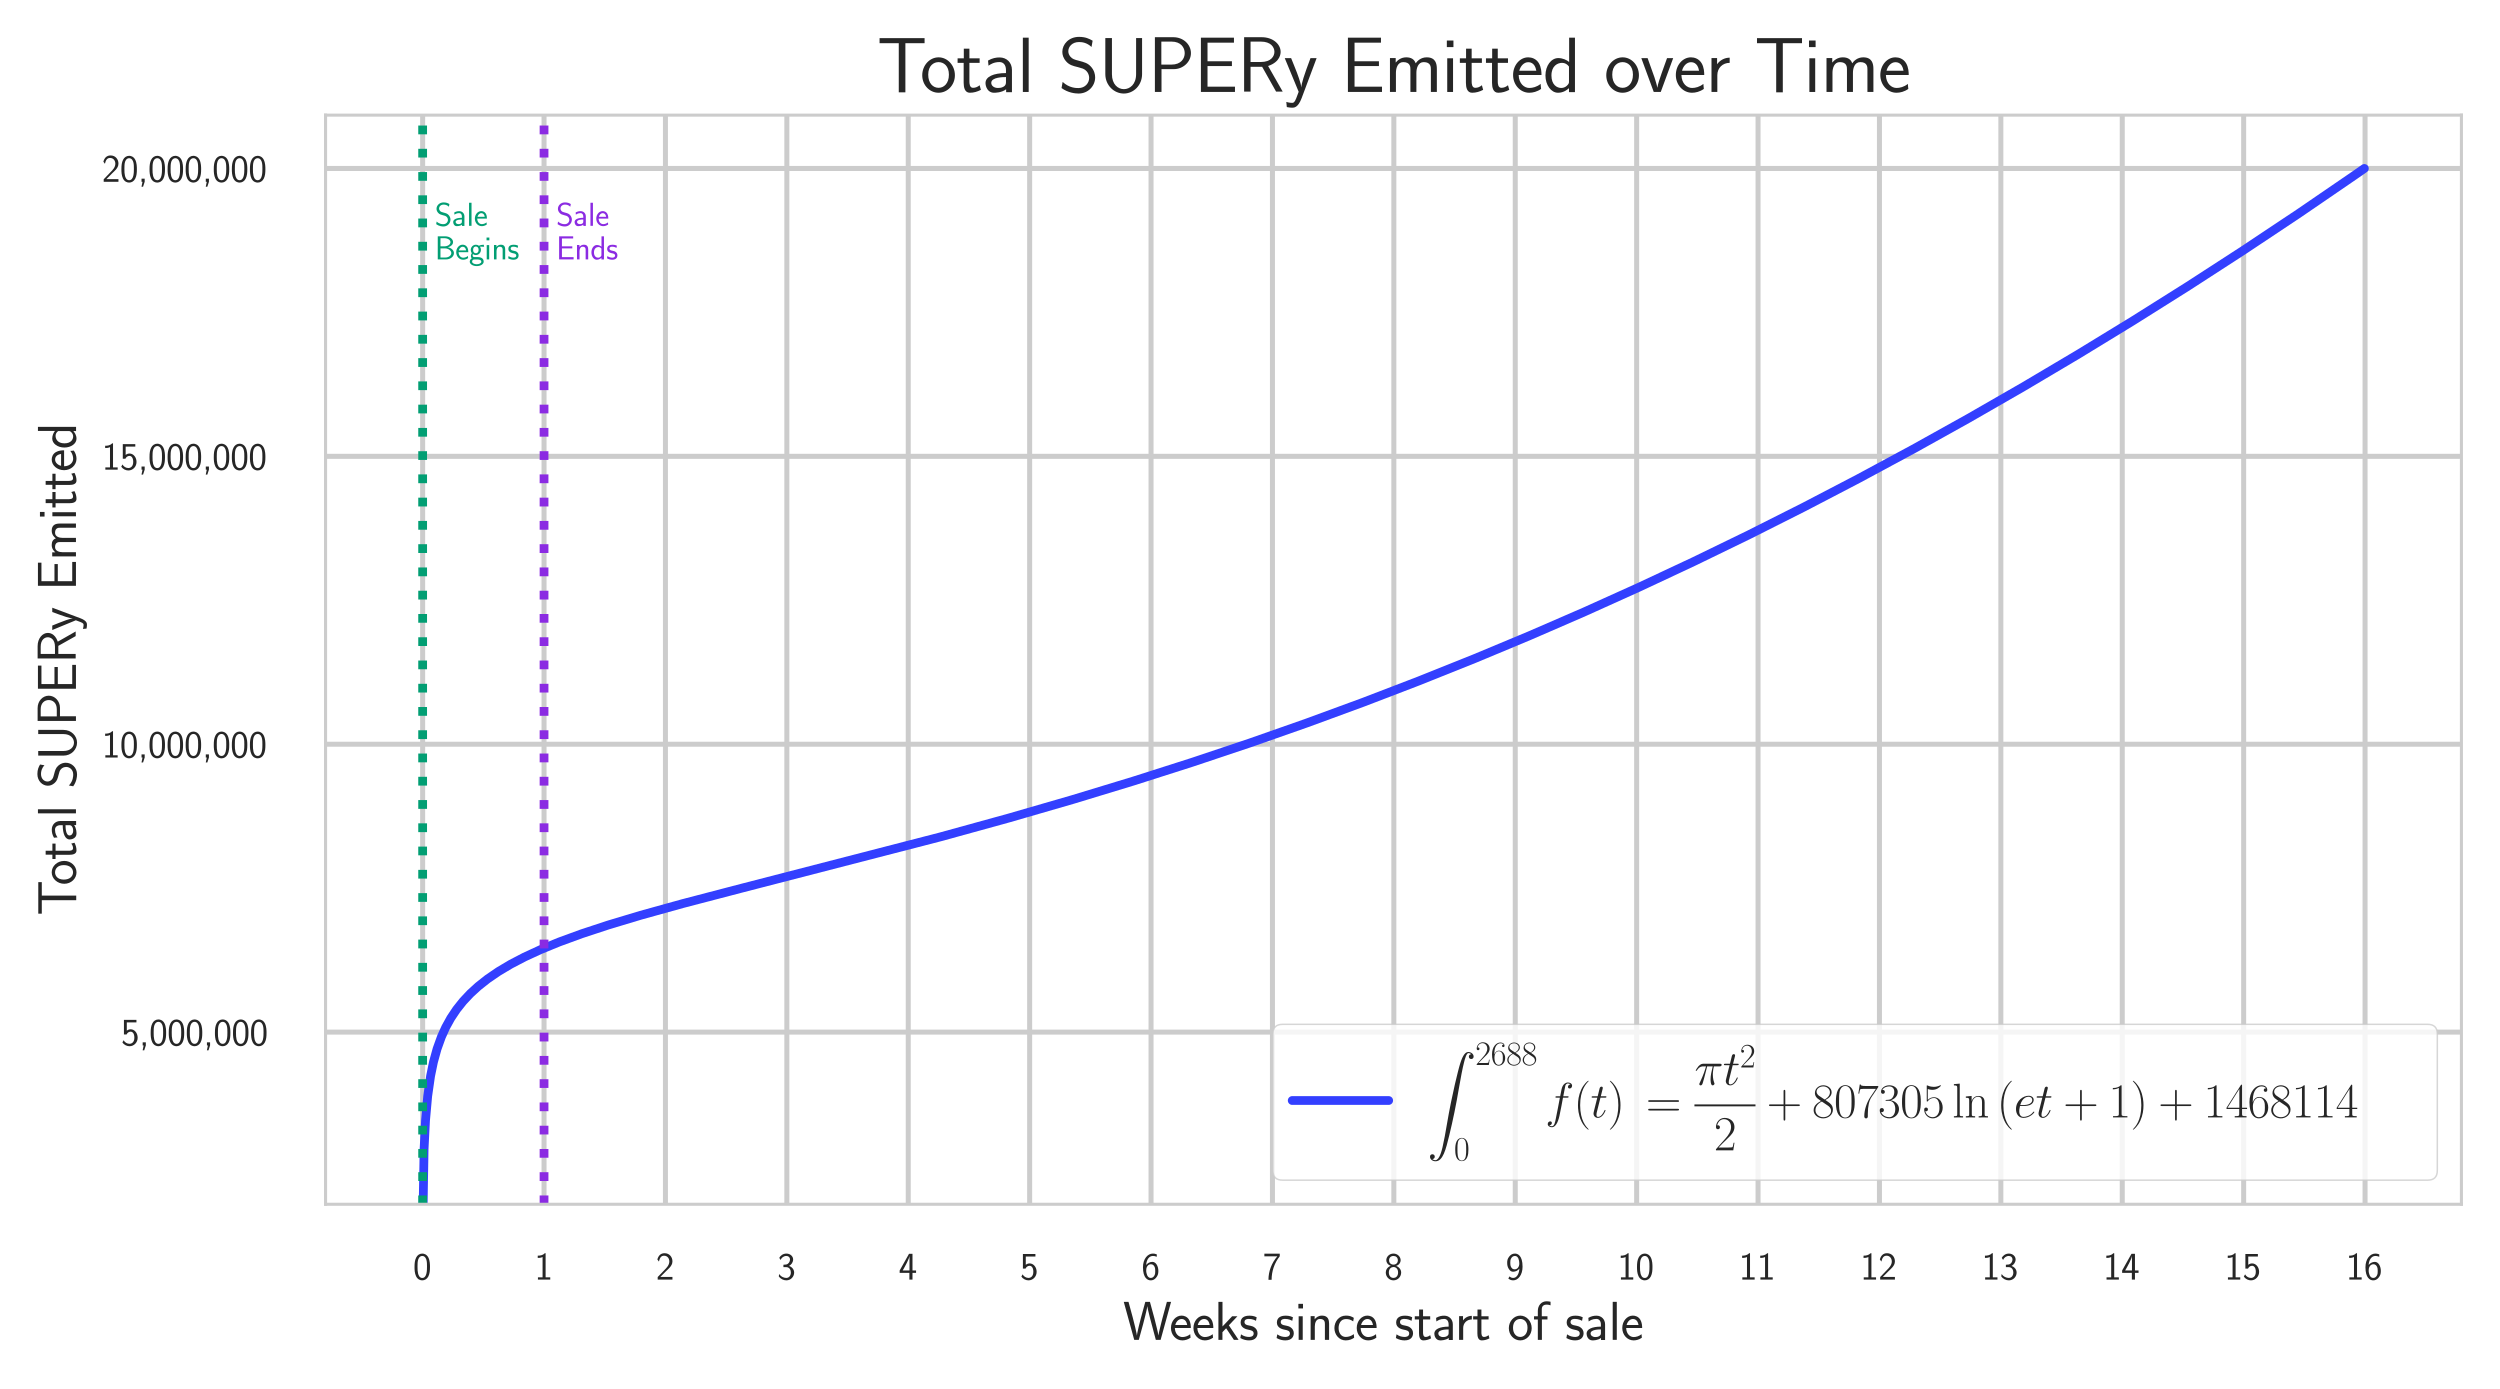 <?xml version="1.0" encoding="utf-8" standalone="no"?>
<!DOCTYPE svg PUBLIC "-//W3C//DTD SVG 1.1//EN"
  "http://www.w3.org/Graphics/SVG/1.1/DTD/svg11.dtd">
<svg xmlns:xlink="http://www.w3.org/1999/xlink" width="648pt" height="360pt" viewBox="0 0 648 360" xmlns="http://www.w3.org/2000/svg" version="1.1">
 <defs>
  <style type="text/css">*{stroke-linejoin: round; stroke-linecap: butt}</style>
 </defs>
 <g id="figure_1">
  <g id="patch_1">
   <path d="M 0 360 
L 648 360 
L 648 0 
L 0 0 
z
" style="fill: #ffffff"/>
  </g>
  <g id="axes_1">
   <g id="patch_2">
    <path d="M 84.383 312.146 
L 638 312.146 
L 638 29.837 
L 84.383 29.837 
z
" style="fill: #ffffff"/>
   </g>
   <g id="matplotlib.axis_1">
    <g id="xtick_1">
     <g id="line2d_1">
      <path d="M 109.548 312.146 
L 109.548 29.837 
" clip-path="url(#pf27ab88ca8)" style="fill: none; stroke: #cccccc; stroke-width: 1.3; stroke-linecap: round"/>
     </g>
     <g id="text_1">
      <!-- 0 -->
      <g style="fill: #262626" transform="translate(107.057 331.665) scale(0.1 -0.1)">
       <defs>
        <path id="CMSS17-30" d="M 2758 2044 
C 2758 2405 2752 3077 2490 3596 
C 2227 4096 1805 4229 1504 4229 
C 1069 4229 698 3975 506 3570 
C 301 3146 243 2709 243 2044 
C 243 1589 262 1031 493 543 
C 755 5 1197 -128 1498 -128 
C 1894 -128 2278 81 2496 518 
C 2720 974 2758 1474 2758 2044 
z
M 1498 261 
C 1011 261 864 811 819 995 
C 742 1310 730 1614 730 2114 
C 730 2506 730 2948 851 3297 
C 998 3701 1254 3840 1498 3840 
C 1971 3840 2125 3372 2176 3208 
C 2272 2873 2272 2481 2272 2114 
C 2272 1526 2272 261 1498 261 
z
" transform="scale(0.016)"/>
       </defs>
       <use xlink:href="#CMSS17-30" transform="scale(0.996)"/>
      </g>
     </g>
    </g>
    <g id="xtick_2">
     <g id="line2d_2">
      <path d="M 141.015 312.146 
L 141.015 29.837 
" clip-path="url(#pf27ab88ca8)" style="fill: none; stroke: #cccccc; stroke-width: 1.3; stroke-linecap: round"/>
     </g>
     <g id="text_2">
      <!-- 1 -->
      <g style="fill: #262626" transform="translate(138.524 331.665) scale(0.1 -0.1)">
       <defs>
        <path id="CMSS17-31" d="M 1818 4288 
L 1696 4288 
C 1350 3940 947 3890 538 3890 
L 538 3520 
C 723 3520 1024 3520 1325 3667 
L 1325 369 
L 570 369 
L 570 0 
L 2573 0 
L 2573 369 
L 1818 369 
L 1818 4288 
z
" transform="scale(0.016)"/>
       </defs>
       <use xlink:href="#CMSS17-31" transform="scale(0.996)"/>
      </g>
     </g>
    </g>
    <g id="xtick_3">
     <g id="line2d_3">
      <path d="M 172.482 312.146 
L 172.482 29.837 
" clip-path="url(#pf27ab88ca8)" style="fill: none; stroke: #cccccc; stroke-width: 1.3; stroke-linecap: round"/>
     </g>
     <g id="text_3">
      <!-- 2 -->
      <g style="fill: #262626" transform="translate(169.992 331.665) scale(0.1 -0.1)">
       <defs>
        <path id="CMSS17-32" d="M 1651 1357 
C 1830 1541 2099 1764 2285 1987 
C 2464 2204 2701 2511 2701 2957 
C 2701 3657 2227 4288 1421 4288 
C 787 4288 422 3893 250 3274 
L 499 2929 
C 640 3510 838 3880 1338 3880 
C 1888 3880 2195 3433 2195 2942 
C 2195 2355 1747 1901 1408 1563 
C 1030 1187 659 804 301 408 
L 301 0 
L 2701 0 
L 2701 433 
L 1613 433 
C 1536 433 1459 433 1382 433 
L 742 433 
L 742 439 
L 1651 1357 
z
" transform="scale(0.016)"/>
       </defs>
       <use xlink:href="#CMSS17-32" transform="scale(0.996)"/>
      </g>
     </g>
    </g>
    <g id="xtick_4">
     <g id="line2d_4">
      <path d="M 203.949 312.146 
L 203.949 29.837 
" clip-path="url(#pf27ab88ca8)" style="fill: none; stroke: #cccccc; stroke-width: 1.3; stroke-linecap: round"/>
     </g>
     <g id="text_4">
      <!-- 3 -->
      <g style="fill: #262626" transform="translate(201.459 331.665) scale(0.1 -0.1)">
       <defs>
        <path id="CMSS17-33" d="M 1005 2025 
L 1440 2025 
C 2042 2025 2214 1507 2214 1146 
C 2214 653 1933 267 1472 267 
C 1114 267 608 444 320 912 
C 275 691 275 678 250 526 
C 550 88 1037 -128 1485 -128 
C 2214 -128 2752 473 2752 1138 
C 2752 1638 2400 2057 1920 2215 
C 2304 2424 2586 2816 2586 3273 
C 2586 3805 2093 4229 1491 4229 
C 941 4229 512 3892 333 3530 
C 378 3468 493 3284 550 3189 
C 691 3562 1056 3840 1485 3840 
C 1843 3840 2080 3607 2080 3271 
C 2080 2923 1856 2543 1478 2455 
C 1453 2455 1056 2417 1005 2411 
L 1005 2025 
z
" transform="scale(0.016)"/>
       </defs>
       <use xlink:href="#CMSS17-33" transform="scale(0.996)"/>
      </g>
     </g>
    </g>
    <g id="xtick_5">
     <g id="line2d_5">
      <path d="M 235.417 312.146 
L 235.417 29.837 
" clip-path="url(#pf27ab88ca8)" style="fill: none; stroke: #cccccc; stroke-width: 1.3; stroke-linecap: round"/>
     </g>
     <g id="text_5">
      <!-- 4 -->
      <g style="fill: #262626" transform="translate(232.926 331.665) scale(0.1 -0.1)">
       <defs>
        <path id="CMSS17-34" d="M 2253 1088 
L 2835 1088 
L 2835 1477 
L 2253 1477 
L 2253 4192 
L 1690 4192 
L 166 1477 
L 166 1088 
L 1747 1088 
L 1747 0 
L 2253 0 
L 2253 1088 
z
M 659 1477 
C 1030 2127 1766 3439 1766 3885 
L 1766 1477 
L 659 1477 
z
" transform="scale(0.016)"/>
       </defs>
       <use xlink:href="#CMSS17-34" transform="scale(0.996)"/>
      </g>
     </g>
    </g>
    <g id="xtick_6">
     <g id="line2d_6">
      <path d="M 266.884 312.146 
L 266.884 29.837 
" clip-path="url(#pf27ab88ca8)" style="fill: none; stroke: #cccccc; stroke-width: 1.3; stroke-linecap: round"/>
     </g>
     <g id="text_6">
      <!-- 5 -->
      <g style="fill: #262626" transform="translate(264.393 331.665) scale(0.1 -0.1)">
       <defs>
        <path id="CMSS17-35" d="M 934 3752 
L 2502 3752 
L 2502 4160 
L 467 4160 
L 467 1781 
L 896 1781 
C 1011 2046 1248 2240 1555 2240 
C 1843 2240 2163 1989 2163 1266 
C 2163 493 1709 267 1376 267 
C 966 267 589 512 422 851 
L 218 499 
C 512 49 992 -128 1376 -128 
C 2118 -128 2701 497 2701 1253 
C 2701 2030 2182 2629 1562 2629 
C 1338 2629 1120 2553 934 2399 
L 934 3752 
z
" transform="scale(0.016)"/>
       </defs>
       <use xlink:href="#CMSS17-35" transform="scale(0.996)"/>
      </g>
     </g>
    </g>
    <g id="xtick_7">
     <g id="line2d_7">
      <path d="M 298.351 312.146 
L 298.351 29.837 
" clip-path="url(#pf27ab88ca8)" style="fill: none; stroke: #cccccc; stroke-width: 1.3; stroke-linecap: round"/>
     </g>
     <g id="text_7">
      <!-- 6 -->
      <g style="fill: #262626" transform="translate(295.86 331.665) scale(0.1 -0.1)">
       <defs>
        <path id="CMSS17-36" d="M 2496 4101 
C 2227 4210 2035 4229 1856 4229 
C 1024 4229 250 3368 250 2006 
C 250 265 986 -128 1510 -128 
C 1798 -128 2086 -39 2362 280 
C 2643 617 2752 898 2752 1389 
C 2752 2179 2362 2880 1779 2880 
C 1357 2880 992 2657 768 2376 
C 832 3258 1254 3840 1862 3840 
C 2029 3840 2246 3816 2496 3710 
L 2496 4101 
z
M 774 1369 
C 774 1420 774 1452 781 1548 
C 781 2045 1069 2491 1536 2491 
C 1837 2491 1990 2332 2106 2135 
C 2240 1886 2246 1650 2246 1388 
C 2246 1140 2246 891 2099 637 
C 1978 439 1818 267 1510 267 
C 902 267 800 1114 774 1369 
z
" transform="scale(0.016)"/>
       </defs>
       <use xlink:href="#CMSS17-36" transform="scale(0.996)"/>
      </g>
     </g>
    </g>
    <g id="xtick_8">
     <g id="line2d_8">
      <path d="M 329.818 312.146 
L 329.818 29.837 
" clip-path="url(#pf27ab88ca8)" style="fill: none; stroke: #cccccc; stroke-width: 1.3; stroke-linecap: round"/>
     </g>
     <g id="text_8">
      <!-- 7 -->
      <g style="fill: #262626" transform="translate(327.327 331.665) scale(0.1 -0.1)">
       <defs>
        <path id="CMSS17-37" d="M 1389 3776 
C 1466 3776 1542 3776 1619 3776 
L 2355 3776 
C 1440 2711 915 1365 915 -32 
L 1427 -32 
C 1427 1323 1875 2696 2752 3795 
L 2752 4209 
L 250 4209 
L 250 3776 
L 1389 3776 
z
" transform="scale(0.016)"/>
       </defs>
       <use xlink:href="#CMSS17-37" transform="scale(0.996)"/>
      </g>
     </g>
    </g>
    <g id="xtick_9">
     <g id="line2d_9">
      <path d="M 361.285 312.146 
L 361.285 29.837 
" clip-path="url(#pf27ab88ca8)" style="fill: none; stroke: #cccccc; stroke-width: 1.3; stroke-linecap: round"/>
     </g>
     <g id="text_9">
      <!-- 8 -->
      <g style="fill: #262626" transform="translate(358.795 331.665) scale(0.1 -0.1)">
       <defs>
        <path id="CMSS17-38" d="M 1933 2222 
C 2419 2380 2669 2760 2669 3134 
C 2669 3722 2157 4229 1504 4229 
C 826 4229 333 3708 333 3144 
C 333 2780 576 2403 1069 2241 
C 442 1997 250 1512 250 1149 
C 250 446 819 -128 1498 -128 
C 2202 -128 2752 455 2752 1138 
C 2752 1557 2502 2000 1933 2222 
z
M 1504 2432 
C 1075 2432 787 2712 787 3136 
C 787 3566 1075 3840 1504 3840 
C 1901 3840 2214 3591 2214 3136 
C 2214 2687 1907 2432 1504 2432 
z
M 1504 267 
C 1139 267 749 517 749 1156 
C 749 1813 1184 2043 1498 2043 
C 1843 2043 2253 1800 2253 1156 
C 2253 491 1830 267 1504 267 
z
" transform="scale(0.016)"/>
       </defs>
       <use xlink:href="#CMSS17-38" transform="scale(0.996)"/>
      </g>
     </g>
    </g>
    <g id="xtick_10">
     <g id="line2d_10">
      <path d="M 392.753 312.146 
L 392.753 29.837 
" clip-path="url(#pf27ab88ca8)" style="fill: none; stroke: #cccccc; stroke-width: 1.3; stroke-linecap: round"/>
     </g>
     <g id="text_10">
      <!-- 9 -->
      <g style="fill: #262626" transform="translate(390.262 331.665) scale(0.1 -0.1)">
       <defs>
        <path id="CMSS17-39" d="M 435 174 
C 614 21 845 -128 1235 -128 
C 2010 -128 2752 721 2752 2095 
C 2752 3932 1952 4229 1523 4229 
C 1094 4229 819 4041 582 3741 
C 301 3397 250 3090 250 2733 
C 250 2307 326 2045 506 1745 
C 749 1357 973 1275 1222 1275 
C 1600 1275 1978 1459 2234 1776 
C 2189 902 1798 267 1235 267 
C 1005 267 819 339 634 516 
L 435 174 
z
M 2214 2746 
C 2221 2703 2221 2622 2221 2596 
C 2221 2074 1914 1664 1466 1664 
C 1171 1664 1018 1813 902 2006 
C 762 2249 755 2485 755 2733 
C 755 2976 755 3244 934 3511 
C 1069 3703 1235 3840 1523 3840 
C 2112 3840 2208 3000 2214 2746 
z
" transform="scale(0.016)"/>
       </defs>
       <use xlink:href="#CMSS17-39" transform="scale(0.996)"/>
      </g>
     </g>
    </g>
    <g id="xtick_11">
     <g id="line2d_11">
      <path d="M 424.22 312.146 
L 424.22 29.837 
" clip-path="url(#pf27ab88ca8)" style="fill: none; stroke: #cccccc; stroke-width: 1.3; stroke-linecap: round"/>
     </g>
     <g id="text_11">
      <!-- 10 -->
      <g style="fill: #262626" transform="translate(419.238 331.665) scale(0.1 -0.1)">
       <use xlink:href="#CMSS17-31" transform="scale(0.996)"/>
       <use xlink:href="#CMSS17-30" transform="translate(46.844 0) scale(0.996)"/>
      </g>
     </g>
    </g>
    <g id="xtick_12">
     <g id="line2d_12">
      <path d="M 455.687 312.146 
L 455.687 29.837 
" clip-path="url(#pf27ab88ca8)" style="fill: none; stroke: #cccccc; stroke-width: 1.3; stroke-linecap: round"/>
     </g>
     <g id="text_12">
      <!-- 11 -->
      <g style="fill: #262626" transform="translate(450.706 331.665) scale(0.1 -0.1)">
       <use xlink:href="#CMSS17-31" transform="scale(0.996)"/>
       <use xlink:href="#CMSS17-31" transform="translate(46.844 0) scale(0.996)"/>
      </g>
     </g>
    </g>
    <g id="xtick_13">
     <g id="line2d_13">
      <path d="M 487.154 312.146 
L 487.154 29.837 
" clip-path="url(#pf27ab88ca8)" style="fill: none; stroke: #cccccc; stroke-width: 1.3; stroke-linecap: round"/>
     </g>
     <g id="text_13">
      <!-- 12 -->
      <g style="fill: #262626" transform="translate(482.173 331.665) scale(0.1 -0.1)">
       <use xlink:href="#CMSS17-31" transform="scale(0.996)"/>
       <use xlink:href="#CMSS17-32" transform="translate(46.844 0) scale(0.996)"/>
      </g>
     </g>
    </g>
    <g id="xtick_14">
     <g id="line2d_14">
      <path d="M 518.621 312.146 
L 518.621 29.837 
" clip-path="url(#pf27ab88ca8)" style="fill: none; stroke: #cccccc; stroke-width: 1.3; stroke-linecap: round"/>
     </g>
     <g id="text_14">
      <!-- 13 -->
      <g style="fill: #262626" transform="translate(513.64 331.665) scale(0.1 -0.1)">
       <use xlink:href="#CMSS17-31" transform="scale(0.996)"/>
       <use xlink:href="#CMSS17-33" transform="translate(46.844 0) scale(0.996)"/>
      </g>
     </g>
    </g>
    <g id="xtick_15">
     <g id="line2d_15">
      <path d="M 550.088 312.146 
L 550.088 29.837 
" clip-path="url(#pf27ab88ca8)" style="fill: none; stroke: #cccccc; stroke-width: 1.3; stroke-linecap: round"/>
     </g>
     <g id="text_15">
      <!-- 14 -->
      <g style="fill: #262626" transform="translate(545.107 331.665) scale(0.1 -0.1)">
       <use xlink:href="#CMSS17-31" transform="scale(0.996)"/>
       <use xlink:href="#CMSS17-34" transform="translate(46.844 0) scale(0.996)"/>
      </g>
     </g>
    </g>
    <g id="xtick_16">
     <g id="line2d_16">
      <path d="M 581.556 312.146 
L 581.556 29.837 
" clip-path="url(#pf27ab88ca8)" style="fill: none; stroke: #cccccc; stroke-width: 1.3; stroke-linecap: round"/>
     </g>
     <g id="text_16">
      <!-- 15 -->
      <g style="fill: #262626" transform="translate(576.574 331.665) scale(0.1 -0.1)">
       <use xlink:href="#CMSS17-31" transform="scale(0.996)"/>
       <use xlink:href="#CMSS17-35" transform="translate(46.844 0) scale(0.996)"/>
      </g>
     </g>
    </g>
    <g id="xtick_17">
     <g id="line2d_17">
      <path d="M 613.023 312.146 
L 613.023 29.837 
" clip-path="url(#pf27ab88ca8)" style="fill: none; stroke: #cccccc; stroke-width: 1.3; stroke-linecap: round"/>
     </g>
     <g id="text_17">
      <!-- 16 -->
      <g style="fill: #262626" transform="translate(608.042 331.665) scale(0.1 -0.1)">
       <use xlink:href="#CMSS17-31" transform="scale(0.996)"/>
       <use xlink:href="#CMSS17-36" transform="translate(46.844 0) scale(0.996)"/>
      </g>
     </g>
    </g>
    <g id="text_18">
     <!-- Weeks since start of sale -->
     <g style="fill: #262626" transform="translate(291.093 347.288) scale(0.14 -0.14)">
      <defs>
       <path id="CMSS17-57" d="M 5581 4416 
L 5094 4416 
L 4557 2437 
C 4474 2118 4397 1801 4320 1482 
C 4205 1011 4122 681 4109 515 
L 4102 515 
C 4090 687 4006 1049 3904 1457 
C 3827 1795 3744 2131 3654 2462 
L 3123 4416 
L 2586 4416 
L 2080 2562 
L 1824 1549 
C 1632 747 1626 632 1613 505 
L 1606 505 
C 1606 543 1581 753 1402 1498 
C 1312 1868 1222 2244 1126 2601 
L 634 4416 
L 83 4416 
L 1299 0 
L 1830 0 
L 2336 1839 
L 2592 2851 
C 2765 3564 2803 3742 2816 3901 
L 2822 3901 
C 2822 3876 2880 3474 3130 2545 
L 3808 0 
L 4365 0 
L 5581 4416 
z
" transform="scale(0.016)"/>
       <path id="CMSS17-65" d="M 2502 1377 
C 2502 1590 2490 2003 2285 2345 
C 2061 2713 1696 2816 1421 2816 
C 755 2816 192 2188 192 1375 
C 192 582 774 -64 1510 -64 
C 1798 -64 2150 19 2470 248 
C 2470 274 2458 414 2451 420 
C 2451 433 2432 630 2432 656 
C 2125 407 1773 325 1517 325 
C 1107 325 666 667 646 1377 
L 2502 1377 
z
M 698 1728 
C 781 2084 1062 2421 1421 2421 
C 1517 2421 1965 2421 2080 1728 
L 698 1728 
z
" transform="scale(0.016)"/>
       <path id="CMSS17-6b" d="M 1696 1688 
L 2688 2739 
L 2074 2739 
L 954 1554 
L 954 4416 
L 480 4416 
L 480 0 
L 947 0 
L 947 892 
L 1376 1344 
L 2278 0 
L 2822 0 
L 1696 1688 
z
" transform="scale(0.016)"/>
       <path id="CMSS17-73" d="M 2061 2627 
C 1683 2807 1389 2807 1197 2807 
C 742 2807 198 2648 198 2003 
C 198 1359 902 1218 1094 1179 
C 1389 1122 1715 1058 1715 740 
C 1715 337 1254 337 1171 337 
C 915 337 563 407 243 638 
L 166 210 
C 531 0 883 -64 1178 -64 
C 1965 -64 2163 416 2163 781 
C 2163 1094 1984 1305 1862 1401 
C 1651 1568 1574 1587 1050 1696 
C 960 1709 646 1779 646 2066 
C 646 2432 1050 2432 1139 2432 
C 1555 2432 1811 2303 1984 2208 
L 2061 2627 
z
" transform="scale(0.016)"/>
       <path id="CMSS17-69" d="M 979 4183 
L 442 4183 
L 442 3648 
L 979 3648 
L 979 4183 
z
M 947 2739 
L 474 2739 
L 474 0 
L 947 0 
L 947 2739 
z
" transform="scale(0.016)"/>
       <path id="CMSS17-6e" d="M 2618 1877 
C 2618 2283 2522 2816 1798 2816 
C 1389 2816 1120 2606 941 2389 
L 941 2758 
L 474 2758 
L 474 0 
L 960 0 
L 960 1559 
C 960 1964 1114 2428 1549 2428 
C 2112 2428 2131 2048 2131 1829 
L 2131 0 
L 2618 0 
L 2618 1877 
z
" transform="scale(0.016)"/>
       <path id="CMSS17-63" d="M 2464 2541 
C 2464 2585 2170 2714 2093 2739 
C 1882 2816 1613 2816 1542 2816 
C 710 2816 211 2093 211 1363 
C 211 595 768 -64 1517 -64 
C 1946 -64 2253 76 2502 242 
L 2464 664 
C 2189 453 1869 337 1523 337 
C 1024 337 698 774 698 1369 
C 698 1831 909 2414 1549 2414 
C 1901 2414 2099 2343 2394 2145 
L 2464 2541 
z
" transform="scale(0.016)"/>
       <path id="CMSS17-74" d="M 1069 2368 
L 1901 2368 
L 1901 2737 
L 1069 2737 
L 1069 3520 
L 614 3520 
L 614 2737 
L 109 2737 
L 109 2368 
L 602 2368 
L 602 749 
C 602 384 685 -64 1107 -64 
C 1427 -64 1722 25 2003 172 
L 1901 548 
C 1747 414 1562 337 1363 337 
C 1082 337 1069 696 1069 856 
L 1069 2368 
z
" transform="scale(0.016)"/>
       <path id="CMSS17-61" d="M 2406 1791 
C 2406 2392 1978 2808 1402 2808 
C 1120 2808 813 2757 461 2553 
L 499 2135 
C 659 2248 934 2432 1395 2432 
C 1722 2432 1920 2180 1920 1782 
L 1920 1536 
C 896 1536 256 1238 256 726 
C 256 461 416 -64 947 -64 
C 1043 -64 1562 -64 1933 217 
L 1933 -19 
L 2406 -19 
L 2406 1791 
z
M 1920 816 
C 1920 701 1920 548 1728 434 
C 1562 325 1350 325 1261 325 
C 941 325 723 511 723 744 
C 723 1211 1722 1211 1920 1211 
L 1920 816 
z
" transform="scale(0.016)"/>
       <path id="CMSS17-72" d="M 954 1363 
C 954 1965 1395 2368 1958 2368 
L 1958 2789 
C 1549 2789 1165 2585 934 2253 
L 934 2758 
L 480 2758 
L 480 0 
L 954 0 
L 954 1363 
z
" transform="scale(0.016)"/>
       <path id="CMSS17-6f" d="M 2829 1356 
C 2829 2176 2221 2816 1504 2816 
C 768 2816 173 2157 173 1356 
C 173 544 787 -64 1498 -64 
C 2227 -64 2829 563 2829 1356 
z
M 1504 337 
C 1050 337 659 709 659 1408 
C 659 2151 1114 2427 1498 2427 
C 1914 2427 2342 2126 2342 1408 
C 2342 683 1926 337 1504 337 
z
" transform="scale(0.016)"/>
       <path id="CMSS17-66" d="M 1075 2368 
L 1722 2368 
L 1722 2737 
L 1062 2737 
L 1062 3559 
C 1062 4014 1408 4092 1606 4092 
C 1670 4092 1850 4092 2080 4009 
L 2080 4429 
C 1933 4461 1754 4480 1613 4480 
C 1018 4480 602 3993 602 3359 
L 602 2737 
L 160 2737 
L 160 2368 
L 602 2368 
L 602 0 
L 1075 0 
L 1075 2368 
z
" transform="scale(0.016)"/>
       <path id="CMSS17-6c" d="M 947 4416 
L 474 4416 
L 474 0 
L 947 0 
L 947 4416 
z
" transform="scale(0.016)"/>
      </defs>
      <use xlink:href="#CMSS17-57" transform="scale(0.996)"/>
      <use xlink:href="#CMSS17-65" transform="translate(85.64 0) scale(0.996)"/>
      <use xlink:href="#CMSS17-65" transform="translate(127.279 0) scale(0.996)"/>
      <use xlink:href="#CMSS17-6b" transform="translate(168.917 0) scale(0.996)"/>
      <use xlink:href="#CMSS17-73" transform="translate(214.52 0) scale(0.996)"/>
      <use xlink:href="#CMSS17-73" transform="translate(281.663 0) scale(0.996)"/>
      <use xlink:href="#CMSS17-69" transform="translate(317.576 0) scale(0.996)"/>
      <use xlink:href="#CMSS17-6e" transform="translate(339.757 0) scale(0.996)"/>
      <use xlink:href="#CMSS17-63" transform="translate(387.962 0) scale(0.996)"/>
      <use xlink:href="#CMSS17-65" transform="translate(429.601 0) scale(0.996)"/>
      <use xlink:href="#CMSS17-73" transform="translate(502.468 0) scale(0.996)"/>
      <use xlink:href="#CMSS17-74" transform="translate(538.382 0) scale(0.996)"/>
      <use xlink:href="#CMSS17-61" transform="translate(572.214 0) scale(0.996)"/>
      <use xlink:href="#CMSS17-72" transform="translate(614.533 0) scale(0.996)"/>
      <use xlink:href="#CMSS17-74" transform="translate(646.443 0) scale(0.996)"/>
      <use xlink:href="#CMSS17-6f" transform="translate(711.503 0) scale(0.996)"/>
      <use xlink:href="#CMSS17-66" transform="translate(758.347 0) scale(0.996)"/>
      <use xlink:href="#CMSS17-73" transform="translate(818.203 0) scale(0.996)"/>
      <use xlink:href="#CMSS17-61" transform="translate(854.116 0) scale(0.996)"/>
      <use xlink:href="#CMSS17-6c" transform="translate(899.038 0) scale(0.996)"/>
      <use xlink:href="#CMSS17-65" transform="translate(921.219 0) scale(0.996)"/>
     </g>
    </g>
   </g>
   <g id="matplotlib.axis_2">
    <g id="ytick_1">
     <g id="line2d_18">
      <path d="M 84.383 267.519 
L 638 267.519 
" clip-path="url(#pf27ab88ca8)" style="fill: none; stroke: #cccccc; stroke-width: 1.3; stroke-linecap: round"/>
     </g>
     <g id="text_19">
      <!-- 5,000,000 -->
      <g style="fill: #262626" transform="translate(31.379 270.979) scale(0.1 -0.1)">
       <defs>
        <path id="CMSS17-2c" d="M 1088 6 
L 1088 510 
L 576 510 
L 576 0 
L 736 0 
L 570 -800 
L 826 -800 
L 1088 6 
z
" transform="scale(0.016)"/>
       </defs>
       <use xlink:href="#CMSS17-35" transform="scale(0.996)"/>
       <use xlink:href="#CMSS17-2c" transform="translate(46.844 0) scale(0.996)"/>
       <use xlink:href="#CMSS17-30" transform="translate(72.868 0) scale(0.996)"/>
       <use xlink:href="#CMSS17-30" transform="translate(119.711 0) scale(0.996)"/>
       <use xlink:href="#CMSS17-30" transform="translate(166.555 0) scale(0.996)"/>
       <use xlink:href="#CMSS17-2c" transform="translate(213.399 0) scale(0.996)"/>
       <use xlink:href="#CMSS17-30" transform="translate(239.423 0) scale(0.996)"/>
       <use xlink:href="#CMSS17-30" transform="translate(286.267 0) scale(0.996)"/>
       <use xlink:href="#CMSS17-30" transform="translate(333.11 0) scale(0.996)"/>
      </g>
     </g>
    </g>
    <g id="ytick_2">
     <g id="line2d_19">
      <path d="M 84.383 192.901 
L 638 192.901 
" clip-path="url(#pf27ab88ca8)" style="fill: none; stroke: #cccccc; stroke-width: 1.3; stroke-linecap: round"/>
     </g>
     <g id="text_20">
      <!-- 10,000,000 -->
      <g style="fill: #262626" transform="translate(26.398 196.361) scale(0.1 -0.1)">
       <use xlink:href="#CMSS17-31" transform="scale(0.996)"/>
       <use xlink:href="#CMSS17-30" transform="translate(46.844 0) scale(0.996)"/>
       <use xlink:href="#CMSS17-2c" transform="translate(93.687 0) scale(0.996)"/>
       <use xlink:href="#CMSS17-30" transform="translate(119.711 0) scale(0.996)"/>
       <use xlink:href="#CMSS17-30" transform="translate(166.555 0) scale(0.996)"/>
       <use xlink:href="#CMSS17-30" transform="translate(213.399 0) scale(0.996)"/>
       <use xlink:href="#CMSS17-2c" transform="translate(260.242 0) scale(0.996)"/>
       <use xlink:href="#CMSS17-30" transform="translate(286.267 0) scale(0.996)"/>
       <use xlink:href="#CMSS17-30" transform="translate(333.11 0) scale(0.996)"/>
       <use xlink:href="#CMSS17-30" transform="translate(379.954 0) scale(0.996)"/>
      </g>
     </g>
    </g>
    <g id="ytick_3">
     <g id="line2d_20">
      <path d="M 84.383 118.283 
L 638 118.283 
" clip-path="url(#pf27ab88ca8)" style="fill: none; stroke: #cccccc; stroke-width: 1.3; stroke-linecap: round"/>
     </g>
     <g id="text_21">
      <!-- 15,000,000 -->
      <g style="fill: #262626" transform="translate(26.398 121.742) scale(0.1 -0.1)">
       <use xlink:href="#CMSS17-31" transform="scale(0.996)"/>
       <use xlink:href="#CMSS17-35" transform="translate(46.844 0) scale(0.996)"/>
       <use xlink:href="#CMSS17-2c" transform="translate(93.687 0) scale(0.996)"/>
       <use xlink:href="#CMSS17-30" transform="translate(119.711 0) scale(0.996)"/>
       <use xlink:href="#CMSS17-30" transform="translate(166.555 0) scale(0.996)"/>
       <use xlink:href="#CMSS17-30" transform="translate(213.399 0) scale(0.996)"/>
       <use xlink:href="#CMSS17-2c" transform="translate(260.242 0) scale(0.996)"/>
       <use xlink:href="#CMSS17-30" transform="translate(286.267 0) scale(0.996)"/>
       <use xlink:href="#CMSS17-30" transform="translate(333.11 0) scale(0.996)"/>
       <use xlink:href="#CMSS17-30" transform="translate(379.954 0) scale(0.996)"/>
      </g>
     </g>
    </g>
    <g id="ytick_4">
     <g id="line2d_21">
      <path d="M 84.383 43.665 
L 638 43.665 
" clip-path="url(#pf27ab88ca8)" style="fill: none; stroke: #cccccc; stroke-width: 1.3; stroke-linecap: round"/>
     </g>
     <g id="text_22">
      <!-- 20,000,000 -->
      <g style="fill: #262626" transform="translate(26.398 47.124) scale(0.1 -0.1)">
       <use xlink:href="#CMSS17-32" transform="scale(0.996)"/>
       <use xlink:href="#CMSS17-30" transform="translate(46.844 0) scale(0.996)"/>
       <use xlink:href="#CMSS17-2c" transform="translate(93.687 0) scale(0.996)"/>
       <use xlink:href="#CMSS17-30" transform="translate(119.711 0) scale(0.996)"/>
       <use xlink:href="#CMSS17-30" transform="translate(166.555 0) scale(0.996)"/>
       <use xlink:href="#CMSS17-30" transform="translate(213.399 0) scale(0.996)"/>
       <use xlink:href="#CMSS17-2c" transform="translate(260.242 0) scale(0.996)"/>
       <use xlink:href="#CMSS17-30" transform="translate(286.267 0) scale(0.996)"/>
       <use xlink:href="#CMSS17-30" transform="translate(333.11 0) scale(0.996)"/>
       <use xlink:href="#CMSS17-30" transform="translate(379.954 0) scale(0.996)"/>
      </g>
     </g>
    </g>
    <g id="ytick_5"/>
    <g id="ytick_6"/>
    <g id="ytick_7"/>
    <g id="ytick_8"/>
    <g id="text_23">
     <!-- Total SUPERy Emitted -->
     <g style="fill: #262626" transform="translate(19.686 237.303) rotate(-90) scale(0.14 -0.14)">
      <defs>
       <path id="CMSS17-54" d="M 2317 3968 
L 2848 3968 
C 2925 3968 3002 3968 3078 3968 
L 3878 3968 
L 3878 4376 
L 218 4376 
L 218 3968 
L 1018 3968 
C 1094 3968 1171 3968 1248 3968 
L 1779 3968 
L 1779 -32 
L 2317 -32 
L 2317 3968 
z
" transform="scale(0.016)"/>
       <path id="CMSS17-53" d="M 2797 4169 
C 2515 4334 2208 4480 1690 4480 
C 864 4480 333 3879 333 3266 
C 333 3025 403 2753 653 2475 
C 902 2196 1184 2121 1542 2033 
C 1690 1994 1939 1924 1984 1906 
C 2342 1767 2515 1444 2515 1140 
C 2515 742 2202 318 1645 318 
C 1453 318 890 318 358 819 
L 269 318 
C 794 -64 1363 -128 1651 -128 
C 2438 -128 3002 488 3002 1186 
C 3002 1440 2925 1763 2656 2061 
C 2394 2347 2163 2410 1638 2549 
C 1338 2626 1146 2677 986 2873 
C 877 3013 819 3146 819 3317 
C 819 3673 1126 4060 1690 4060 
C 1971 4060 2336 4002 2707 3660 
L 2797 4169 
z
" transform="scale(0.016)"/>
       <path id="CMSS17-55" d="M 3552 4384 
L 3066 4384 
L 3066 1449 
C 3066 604 2547 229 2074 229 
C 1587 229 1101 623 1101 1443 
L 1101 4384 
L 563 4384 
L 563 1454 
C 563 539 1274 -128 2067 -128 
C 2861 -128 3552 539 3552 1454 
L 3552 4384 
z
" transform="scale(0.016)"/>
       <path id="CMSS17-50" d="M 2106 1856 
C 2874 1856 3501 2453 3501 3158 
C 3501 3850 2899 4453 2067 4453 
L 570 4453 
L 570 0 
L 1107 0 
L 1107 1856 
L 2106 1856 
z
M 1926 4096 
C 2669 4096 2995 3627 2995 3157 
C 2995 2720 2694 2226 1926 2226 
L 1094 2226 
L 1094 4096 
L 1926 4096 
z
" transform="scale(0.016)"/>
       <path id="CMSS17-45" d="M 1958 433 
C 1446 433 1216 433 1101 433 
L 1101 2107 
L 3085 2107 
L 3085 2496 
L 1101 2496 
L 1101 4009 
L 1926 4009 
C 2003 4009 2080 4009 2157 4009 
L 3251 4009 
L 3251 4416 
L 563 4416 
L 563 0 
L 3334 0 
L 3334 433 
L 1958 433 
z
" transform="scale(0.016)"/>
       <path id="CMSS17-52" d="M 2522 2109 
L 2534 2115 
C 3533 2459 3539 3147 3539 3268 
C 3539 3873 2925 4453 2003 4453 
L 570 4453 
L 570 32 
L 1094 32 
L 1094 2048 
L 2035 2048 
L 3168 32 
L 3706 32 
L 2522 2109 
z
M 1094 2437 
L 1094 4096 
L 1933 4096 
C 2746 4096 3034 3637 3034 3267 
C 3034 2922 2778 2437 1933 2437 
L 1094 2437 
z
" transform="scale(0.016)"/>
       <path id="CMSS17-79" d="M 2675 2752 
L 2176 2752 
C 1632 1294 1446 702 1434 383 
L 1427 383 
C 1408 696 1126 1460 902 2007 
L 602 2752 
L 83 2752 
L 1216 13 
C 1146 -178 1043 -465 1011 -529 
C 870 -885 774 -885 672 -885 
C 646 -885 442 -885 211 -809 
L 250 -1229 
C 410 -1261 570 -1280 685 -1280 
C 845 -1280 1165 -1280 1459 -497 
L 2675 2752 
z
" transform="scale(0.016)"/>
       <path id="CMSS17-6d" d="M 4288 1877 
C 4288 2308 4179 2816 3462 2816 
C 2982 2816 2694 2516 2566 2331 
C 2451 2670 2182 2816 1798 2816 
C 1363 2816 1088 2568 941 2389 
L 941 2758 
L 474 2758 
L 474 0 
L 960 0 
L 960 1559 
C 960 1939 1101 2428 1555 2428 
C 2138 2428 2138 2016 2138 1829 
L 2138 0 
L 2624 0 
L 2624 1559 
C 2624 1939 2765 2428 3219 2428 
C 3802 2428 3802 2016 3802 1829 
L 3802 0 
L 4288 0 
L 4288 1877 
z
" transform="scale(0.016)"/>
       <path id="CMSS17-64" d="M 2611 4416 
L 2138 4416 
L 2138 2438 
C 1939 2603 1613 2756 1254 2756 
C 672 2756 211 2131 211 1347 
C 211 562 666 -64 1235 -64 
C 1677 -64 1971 172 2125 306 
L 2125 -13 
L 2611 -13 
L 2611 4416 
z
M 2125 836 
C 2125 747 2125 653 1926 482 
C 1798 375 1645 325 1498 325 
C 1152 325 698 576 698 1340 
C 698 2134 1210 2368 1562 2368 
C 1798 2368 1990 2254 2125 2065 
L 2125 836 
z
" transform="scale(0.016)"/>
      </defs>
      <use xlink:href="#CMSS17-54" transform="scale(0.996)"/>
      <use xlink:href="#CMSS17-6f" transform="translate(56.012 0) scale(0.996)"/>
      <use xlink:href="#CMSS17-74" transform="translate(102.856 0) scale(0.996)"/>
      <use xlink:href="#CMSS17-61" transform="translate(136.687 0) scale(0.996)"/>
      <use xlink:href="#CMSS17-6c" transform="translate(181.609 0) scale(0.996)"/>
      <use xlink:href="#CMSS17-53" transform="translate(235.019 0) scale(0.996)"/>
      <use xlink:href="#CMSS17-55" transform="translate(287.068 0) scale(0.996)"/>
      <use xlink:href="#CMSS17-50" transform="translate(351.207 0) scale(0.996)"/>
      <use xlink:href="#CMSS17-45" transform="translate(410.943 0) scale(0.996)"/>
      <use xlink:href="#CMSS17-52" transform="translate(466.835 0) scale(0.996)"/>
      <use xlink:href="#CMSS17-79" transform="translate(527.251 0) scale(0.996)"/>
      <use xlink:href="#CMSS17-45" transform="translate(601.48 0) scale(0.996)"/>
      <use xlink:href="#CMSS17-6d" transform="translate(657.372 0) scale(0.996)"/>
      <use xlink:href="#CMSS17-69" transform="translate(731.602 0) scale(0.996)"/>
      <use xlink:href="#CMSS17-74" transform="translate(753.782 0) scale(0.996)"/>
      <use xlink:href="#CMSS17-74" transform="translate(787.614 0) scale(0.996)"/>
      <use xlink:href="#CMSS17-65" transform="translate(821.446 0) scale(0.996)"/>
      <use xlink:href="#CMSS17-64" transform="translate(863.084 0) scale(0.996)"/>
     </g>
    </g>
   </g>
   <g id="line2d_22">
    <path d="M 109.548 320.228 
L 109.922 297.795 
L 110.297 290.418 
L 110.858 284.118 
L 111.607 278.891 
L 112.356 275.256 
L 113.292 271.859 
L 114.416 268.742 
L 115.539 266.263 
L 116.85 263.893 
L 118.348 261.648 
L 120.033 259.53 
L 121.905 257.534 
L 123.965 255.65 
L 126.399 253.728 
L 129.207 251.809 
L 132.39 249.916 
L 135.948 248.06 
L 140.067 246.161 
L 144.935 244.167 
L 150.74 242.043 
L 157.667 239.76 
L 166.093 237.229 
L 176.952 234.214 
L 192.493 230.155 
L 243.795 216.907 
L 261.583 212.003 
L 278.059 207.232 
L 293.787 202.448 
L 308.953 197.605 
L 323.932 192.588 
L 338.723 187.397 
L 353.328 182.034 
L 367.745 176.503 
L 382.162 170.731 
L 396.392 164.795 
L 410.622 158.618 
L 424.852 152.196 
L 439.081 145.529 
L 453.311 138.613 
L 467.541 131.447 
L 481.771 124.029 
L 496.001 116.358 
L 510.231 108.433 
L 524.461 100.252 
L 538.691 91.814 
L 552.92 83.119 
L 567.15 74.166 
L 581.567 64.83 
L 595.984 55.228 
L 610.402 45.358 
L 612.836 43.665 
L 612.836 43.665 
" clip-path="url(#pf27ab88ca8)" style="fill: none; stroke: #333fff; stroke-width: 2.275; stroke-linecap: round"/>
   </g>
   <g id="line2d_23">
    <path d="M 109.548 312.146 
L 109.548 29.837 
" clip-path="url(#pf27ab88ca8)" style="fill: none; stroke-dasharray: 2.275,3.754; stroke-dashoffset: 0; stroke: #029e73; stroke-width: 2.275"/>
   </g>
   <g id="line2d_24">
    <path d="M 141.015 312.146 
L 141.015 29.837 
" clip-path="url(#pf27ab88ca8)" style="fill: none; stroke-dasharray: 2.275,3.754; stroke-dashoffset: 0; stroke: #8b2be2; stroke-width: 2.275"/>
   </g>
   <g id="patch_3">
    <path d="M 84.383 312.146 
L 84.383 29.837 
" style="fill: none; stroke: #cccccc; stroke-width: 0.8; stroke-linejoin: miter; stroke-linecap: square"/>
   </g>
   <g id="patch_4">
    <path d="M 638 312.146 
L 638 29.837 
" style="fill: none; stroke: #cccccc; stroke-width: 0.8; stroke-linejoin: miter; stroke-linecap: square"/>
   </g>
   <g id="patch_5">
    <path d="M 84.383 312.146 
L 638 312.146 
" style="fill: none; stroke: #cccccc; stroke-width: 0.8; stroke-linejoin: miter; stroke-linecap: square"/>
   </g>
   <g id="patch_6">
    <path d="M 84.383 29.837 
L 638 29.837 
" style="fill: none; stroke: #cccccc; stroke-width: 0.8; stroke-linejoin: miter; stroke-linecap: square"/>
   </g>
   <g id="text_24">
    <!-- Sale -->
    <g style="fill: #029e73" transform="translate(112.695 58.534) scale(0.085 -0.085)">
     <use xlink:href="#CMSS17-53" transform="scale(0.996)"/>
     <use xlink:href="#CMSS17-61" transform="translate(52.049 0) scale(0.996)"/>
     <use xlink:href="#CMSS17-6c" transform="translate(96.97 0) scale(0.996)"/>
     <use xlink:href="#CMSS17-65" transform="translate(119.151 0) scale(0.996)"/>
    </g>
    <!-- Begins -->
    <g style="fill: #029e73" transform="translate(112.695 67.238) scale(0.085 -0.085)">
     <defs>
      <path id="CMSS17-42" d="M 570 4416 
L 570 0 
L 2163 0 
C 3034 0 3667 574 3667 1200 
C 3667 1685 3251 2176 2502 2317 
C 3334 2558 3501 3040 3501 3313 
C 3501 3883 2874 4416 1997 4416 
L 570 4416 
z
M 1088 2496 
L 1088 4059 
L 1824 4059 
C 2483 4059 3002 3724 3002 3306 
C 3002 2926 2592 2496 1766 2496 
L 1088 2496 
z
M 1088 357 
L 1088 2107 
L 1939 2107 
C 2630 2107 3162 1679 3162 1206 
C 3162 772 2694 357 1984 357 
L 1088 357 
z
" transform="scale(0.016)"/>
      <path id="CMSS17-67" d="M 2848 2808 
C 2483 2808 2170 2738 1914 2617 
C 1702 2777 1485 2808 1338 2808 
C 781 2808 358 2349 358 1814 
C 358 1468 550 1207 563 1195 
C 448 1035 384 863 384 672 
C 384 448 474 289 544 200 
C 211 -3 166 -314 166 -435 
C 166 -898 749 -1280 1498 -1280 
C 2253 -1280 2835 -898 2835 -428 
C 2835 448 1856 448 1587 448 
L 1069 448 
C 973 448 717 448 717 791 
C 717 921 774 1004 781 1010 
C 877 940 1075 832 1338 832 
C 1869 832 2310 1278 2310 1827 
C 2310 2132 2170 2355 2112 2432 
L 2131 2432 
C 2150 2432 2419 2432 2515 2432 
C 2720 2432 2739 2429 2918 2419 
L 2848 2808 
z
M 1338 1182 
C 1120 1182 813 1315 813 1823 
C 813 2375 1165 2464 1331 2464 
C 1549 2464 1856 2331 1856 1823 
C 1856 1271 1504 1182 1338 1182 
z
M 1581 -10 
C 1734 -10 2381 -10 2381 -442 
C 2381 -714 1984 -929 1504 -929 
C 1018 -929 621 -720 621 -435 
C 621 -403 621 -10 1062 -10 
L 1581 -10 
z
" transform="scale(0.016)"/>
     </defs>
     <use xlink:href="#CMSS17-42" transform="scale(0.996)"/>
     <use xlink:href="#CMSS17-65" transform="translate(62.338 0) scale(0.996)"/>
     <use xlink:href="#CMSS17-67" transform="translate(103.977 0) scale(0.996)"/>
     <use xlink:href="#CMSS17-69" transform="translate(150.82 0) scale(0.996)"/>
     <use xlink:href="#CMSS17-6e" transform="translate(173.001 0) scale(0.996)"/>
     <use xlink:href="#CMSS17-73" transform="translate(221.206 0) scale(0.996)"/>
    </g>
   </g>
   <g id="text_25">
    <!-- Sale -->
    <g style="fill: #8b2be2" transform="translate(144.162 58.534) scale(0.085 -0.085)">
     <use xlink:href="#CMSS17-53" transform="scale(0.996)"/>
     <use xlink:href="#CMSS17-61" transform="translate(52.049 0) scale(0.996)"/>
     <use xlink:href="#CMSS17-6c" transform="translate(96.97 0) scale(0.996)"/>
     <use xlink:href="#CMSS17-65" transform="translate(119.151 0) scale(0.996)"/>
    </g>
    <!-- Ends -->
    <g style="fill: #8b2be2" transform="translate(144.162 67.238) scale(0.085 -0.085)">
     <use xlink:href="#CMSS17-45" transform="scale(0.996)"/>
     <use xlink:href="#CMSS17-6e" transform="translate(55.892 0) scale(0.996)"/>
     <use xlink:href="#CMSS17-64" transform="translate(104.097 0) scale(0.996)"/>
     <use xlink:href="#CMSS17-73" transform="translate(152.302 0) scale(0.996)"/>
    </g>
   </g>
   <g id="text_26">
    <!-- Total SUPERy Emitted over Time -->
    <g style="fill: #262626" transform="translate(227.291 23.837) scale(0.2 -0.2)">
     <defs>
      <path id="CMSS17-76" d="M 2675 2752 
L 2176 2752 
L 1747 1556 
C 1613 1165 1421 627 1389 352 
L 1382 352 
C 1370 468 1318 634 1286 749 
C 1248 890 1197 1056 1158 1172 
L 595 2752 
L 83 2752 
L 1094 0 
L 1664 0 
L 2675 2752 
z
" transform="scale(0.016)"/>
     </defs>
     <use xlink:href="#CMSS17-54" transform="scale(0.996)"/>
     <use xlink:href="#CMSS17-6f" transform="translate(56.012 0) scale(0.996)"/>
     <use xlink:href="#CMSS17-74" transform="translate(102.856 0) scale(0.996)"/>
     <use xlink:href="#CMSS17-61" transform="translate(136.687 0) scale(0.996)"/>
     <use xlink:href="#CMSS17-6c" transform="translate(181.609 0) scale(0.996)"/>
     <use xlink:href="#CMSS17-53" transform="translate(235.019 0) scale(0.996)"/>
     <use xlink:href="#CMSS17-55" transform="translate(287.068 0) scale(0.996)"/>
     <use xlink:href="#CMSS17-50" transform="translate(351.207 0) scale(0.996)"/>
     <use xlink:href="#CMSS17-45" transform="translate(410.943 0) scale(0.996)"/>
     <use xlink:href="#CMSS17-52" transform="translate(466.835 0) scale(0.996)"/>
     <use xlink:href="#CMSS17-79" transform="translate(527.251 0) scale(0.996)"/>
     <use xlink:href="#CMSS17-45" transform="translate(601.48 0) scale(0.996)"/>
     <use xlink:href="#CMSS17-6d" transform="translate(657.372 0) scale(0.996)"/>
     <use xlink:href="#CMSS17-69" transform="translate(731.602 0) scale(0.996)"/>
     <use xlink:href="#CMSS17-74" transform="translate(753.782 0) scale(0.996)"/>
     <use xlink:href="#CMSS17-74" transform="translate(787.614 0) scale(0.996)"/>
     <use xlink:href="#CMSS17-65" transform="translate(821.446 0) scale(0.996)"/>
     <use xlink:href="#CMSS17-64" transform="translate(863.084 0) scale(0.996)"/>
     <use xlink:href="#CMSS17-6f" transform="translate(942.518 0) scale(0.996)"/>
     <use xlink:href="#CMSS17-76" transform="translate(989.362 0) scale(0.996)"/>
     <use xlink:href="#CMSS17-65" transform="translate(1032.362 0) scale(0.996)"/>
     <use xlink:href="#CMSS17-72" transform="translate(1074.001 0) scale(0.996)"/>
     <use xlink:href="#CMSS17-54" transform="translate(1137.14 0) scale(0.996)"/>
     <use xlink:href="#CMSS17-69" transform="translate(1200.959 0) scale(0.996)"/>
     <use xlink:href="#CMSS17-6d" transform="translate(1223.14 0) scale(0.996)"/>
     <use xlink:href="#CMSS17-65" transform="translate(1297.369 0) scale(0.996)"/>
    </g>
   </g>
   <g id="legend_1">
    <g id="patch_7">
     <path d="M 332.442 305.896 
L 629.25 305.896 
Q 631.75 305.896 631.75 303.396 
L 631.75 268.01 
Q 631.75 265.51 629.25 265.51 
L 332.442 265.51 
Q 329.942 265.51 329.942 268.01 
L 329.942 303.396 
Q 329.942 305.896 332.442 305.896 
z
" style="fill: #ffffff; opacity: 0.8; stroke: #cccccc; stroke-width: 0.39; stroke-linejoin: miter"/>
    </g>
    <g id="line2d_25">
     <path d="M 334.942 285.253 
L 347.442 285.253 
L 359.942 285.253 
" style="fill: none; stroke: #333fff; stroke-width: 2.275; stroke-linecap: round"/>
    </g>
    <g id="text_27">
     <!-- $\displaystyle \int_0^{2688} f(t) \,  =\frac{\pi t^{2}}{2} + 807305 \ln{\left(e t + 1 \right)} + 1468114$ -->
     <g style="fill: #262626" transform="translate(369.942 289.628) scale(0.125 -0.125)">
      <defs>
       <path id="CMEX10-5a" d="M 666 -13933 
C 870 -13920 979 -13779 979 -13619 
C 979 -13408 819 -13306 672 -13306 
C 518 -13306 358 -13402 358 -13626 
C 358 -13951 678 -14220 1069 -14220 
C 2042 -14220 2406 -12722 2861 -10866 
C 3354 -8844 3770 -6802 4115 -4748 
C 4352 -3385 4589 -2105 4806 -1279 
C 4883 -965 5101 -140 5350 -140 
C 5549 -140 5709 -261 5734 -287 
C 5523 -300 5414 -441 5414 -601 
C 5414 -812 5574 -914 5722 -914 
C 5875 -914 6035 -818 6035 -594 
C 6035 -249 5690 1 5338 1 
C 4851 1 4493 -697 4141 -2002 
C 4122 -2073 3251 -5285 2547 -9471 
C 2381 -10450 2195 -11519 1984 -12409 
C 1869 -12876 1574 -14079 1056 -14079 
C 826 -14079 672 -13933 666 -13933 
z
" transform="scale(0.016)"/>
       <path id="CMR17-32" d="M 2669 989 
L 2554 989 
C 2490 536 2438 459 2413 420 
C 2381 369 1920 369 1830 369 
L 602 369 
C 832 619 1280 1072 1824 1597 
C 2214 1967 2669 2402 2669 3035 
C 2669 3790 2067 4224 1395 4224 
C 691 4224 262 3604 262 3030 
C 262 2780 448 2748 525 2748 
C 589 2748 781 2787 781 3010 
C 781 3207 614 3264 525 3264 
C 486 3264 448 3258 422 3245 
C 544 3790 915 4058 1306 4058 
C 1862 4058 2227 3617 2227 3035 
C 2227 2479 1901 2000 1536 1584 
L 262 146 
L 262 0 
L 2515 0 
L 2669 989 
z
" transform="scale(0.016)"/>
       <path id="CMR17-36" d="M 678 2176 
C 678 3690 1395 4032 1811 4032 
C 1946 4032 2272 4009 2400 3776 
C 2298 3776 2106 3776 2106 3553 
C 2106 3381 2246 3323 2336 3323 
C 2394 3323 2566 3348 2566 3560 
C 2566 3954 2246 4179 1805 4179 
C 1043 4179 243 3390 243 1984 
C 243 253 966 -128 1478 -128 
C 2099 -128 2688 427 2688 1283 
C 2688 2081 2170 2662 1517 2662 
C 1126 2662 838 2407 678 1960 
L 678 2176 
z
M 1478 25 
C 691 25 691 1200 691 1436 
C 691 1896 909 2560 1504 2560 
C 1613 2560 1926 2560 2138 2120 
C 2253 1870 2253 1609 2253 1289 
C 2253 944 2253 690 2118 434 
C 1978 171 1773 25 1478 25 
z
" transform="scale(0.016)"/>
       <path id="CMR17-38" d="M 1741 2264 
C 2144 2467 2554 2773 2554 3263 
C 2554 3841 1990 4179 1472 4179 
C 890 4179 378 3759 378 3180 
C 378 3021 416 2747 666 2505 
C 730 2442 998 2251 1171 2130 
C 883 1983 211 1634 211 934 
C 211 279 838 -128 1459 -128 
C 2144 -128 2720 362 2720 1010 
C 2720 1590 2330 1857 2074 2029 
L 1741 2264 
z
M 902 2822 
C 851 2854 595 3051 595 3351 
C 595 3739 998 4032 1459 4032 
C 1965 4032 2336 3676 2336 3262 
C 2336 2669 1670 2331 1638 2331 
C 1632 2331 1626 2331 1574 2370 
L 902 2822 
z
M 2080 1519 
C 2176 1449 2483 1240 2483 851 
C 2483 381 2010 25 1472 25 
C 890 25 448 438 448 940 
C 448 1443 838 1862 1280 2060 
L 2080 1519 
z
" transform="scale(0.016)"/>
       <path id="CMR17-30" d="M 2688 2025 
C 2688 2416 2682 3080 2413 3591 
C 2176 4039 1798 4198 1466 4198 
C 1158 4198 768 4058 525 3597 
C 269 3118 243 2524 243 2025 
C 243 1661 250 1106 448 619 
C 723 -39 1216 -128 1466 -128 
C 1760 -128 2208 -7 2470 600 
C 2662 1042 2688 1559 2688 2025 
z
M 1466 -26 
C 1056 -26 813 325 723 812 
C 653 1188 653 1738 653 2096 
C 653 2588 653 2997 736 3387 
C 858 3929 1216 4096 1466 4096 
C 1728 4096 2067 3923 2189 3400 
C 2272 3036 2278 2607 2278 2096 
C 2278 1680 2278 1169 2202 792 
C 2067 95 1690 -26 1466 -26 
z
" transform="scale(0.016)"/>
       <path id="CMMI12-66" d="M 2854 2566 
C 2982 2566 3034 2566 3034 2688 
C 3034 2752 2982 2752 2867 2752 
L 2349 2752 
C 2470 3429 2560 3897 2611 4107 
C 2650 4265 2784 4416 2950 4416 
C 3085 4416 3219 4358 3283 4298 
C 3034 4272 2957 4082 2957 3969 
C 2957 3837 3053 3759 3174 3759 
C 3302 3759 3494 3870 3494 4119 
C 3494 4393 3226 4544 2944 4544 
C 2669 4544 2400 4334 2272 4078 
C 2157 3848 2093 3611 1946 2752 
L 1517 2752 
C 1395 2752 1331 2752 1331 2637 
C 1331 2566 1370 2566 1498 2566 
L 1907 2566 
C 1792 1976 1530 542 1382 -137 
C 1274 -689 1178 -1152 858 -1152 
C 838 -1152 653 -1152 538 -1031 
C 864 -1005 864 -726 864 -720 
C 864 -593 768 -517 646 -517 
C 518 -517 326 -625 326 -867 
C 326 -1140 608 -1280 858 -1280 
C 1510 -1280 1779 -118 1850 199 
C 1965 688 2278 2376 2310 2566 
L 2854 2566 
z
" transform="scale(0.016)"/>
       <path id="CMR17-28" d="M 1958 -1561 
C 1958 -1555 1958 -1542 1939 -1523 
C 1645 -1224 858 -407 858 1581 
C 858 3569 1632 4379 1946 4697 
C 1946 4704 1958 4717 1958 4736 
C 1958 4755 1939 4768 1914 4768 
C 1843 4768 1299 4296 986 3594 
C 666 2887 576 2199 576 1588 
C 576 1128 621 351 1005 -471 
C 1312 -1135 1837 -1600 1914 -1600 
C 1946 -1600 1958 -1587 1958 -1561 
z
" transform="scale(0.016)"/>
       <path id="CMMI12-74" d="M 1286 2566 
L 1875 2566 
C 1997 2566 2061 2566 2061 2681 
C 2061 2752 2022 2752 1894 2752 
L 1331 2752 
L 1568 3692 
C 1594 3781 1594 3794 1594 3840 
C 1594 3943 1510 4000 1427 4000 
C 1376 4000 1229 3981 1178 3775 
L 928 2752 
L 326 2752 
C 198 2752 141 2752 141 2630 
C 141 2566 186 2566 307 2566 
L 877 2566 
L 454 881 
C 403 658 384 594 384 511 
C 384 211 595 -64 954 -64 
C 1600 -64 1946 868 1946 912 
C 1946 951 1920 970 1882 970 
C 1869 970 1843 970 1830 944 
C 1824 938 1818 931 1773 829 
C 1638 511 1344 64 973 64 
C 781 64 768 224 768 364 
C 768 370 768 492 787 568 
L 1286 2566 
z
" transform="scale(0.016)"/>
       <path id="CMR17-29" d="M 1683 1581 
C 1683 2040 1638 2817 1254 3639 
C 947 4303 422 4768 346 4768 
C 326 4768 301 4761 301 4729 
C 301 4717 307 4710 314 4697 
C 621 4378 1402 3568 1402 1584 
C 1402 -407 627 -1217 314 -1537 
C 307 -1549 301 -1556 301 -1568 
C 301 -1600 326 -1600 346 -1600 
C 416 -1600 960 -1128 1274 -426 
C 1594 281 1683 969 1683 1581 
z
" transform="scale(0.016)"/>
       <path id="CMR17-3d" d="M 4115 2017 
C 4211 2017 4307 2017 4307 2125 
C 4307 2240 4198 2240 4090 2240 
L 512 2240 
C 403 2240 294 2240 294 2125 
C 294 2017 390 2017 486 2017 
L 4115 2017 
z
M 4090 896 
C 4198 896 4307 896 4307 1011 
C 4307 1119 4211 1119 4115 1119 
L 486 1119 
C 390 1119 294 1119 294 1011 
C 294 896 403 896 512 896 
L 4090 896 
z
" transform="scale(0.016)"/>
       <path id="CMMI12-19" d="M 1658 2408 
L 2381 2408 
C 2208 1692 2099 1226 2099 716 
C 2099 626 2099 -64 2362 -64 
C 2496 -64 2611 57 2611 166 
C 2611 197 2611 210 2566 306 
C 2394 747 2394 1296 2394 1341 
C 2394 1379 2394 1832 2528 2408 
L 3245 2408 
C 3328 2408 3539 2408 3539 2612 
C 3539 2752 3418 2752 3302 2752 
L 1197 2752 
C 1050 2752 832 2752 538 2440 
C 371 2254 166 1916 166 1878 
C 166 1840 198 1827 237 1827 
C 282 1827 288 1846 320 1884 
C 653 2408 986 2408 1146 2408 
L 1510 2408 
C 1370 1929 1210 1373 685 256 
C 634 154 634 140 634 102 
C 634 -32 749 -64 806 -64 
C 992 -64 1043 102 1120 370 
C 1222 696 1222 709 1286 964 
L 1658 2408 
z
" transform="scale(0.016)"/>
       <path id="CMR17-2b" d="M 2413 1472 
L 4109 1472 
C 4198 1472 4307 1472 4307 1580 
C 4307 1695 4205 1695 4109 1695 
L 2413 1695 
L 2413 3386 
C 2413 3475 2413 3584 2304 3584 
C 2189 3584 2189 3482 2189 3386 
L 2189 1695 
L 493 1695 
C 403 1695 294 1695 294 1587 
C 294 1472 397 1472 493 1472 
L 2189 1472 
L 2189 -218 
C 2189 -307 2189 -416 2298 -416 
C 2413 -416 2413 -314 2413 -218 
L 2413 1472 
z
" transform="scale(0.016)"/>
       <path id="CMR17-37" d="M 2886 3941 
L 2886 4081 
L 1382 4081 
C 634 4081 621 4165 595 4288 
L 480 4288 
L 294 3094 
L 410 3094 
C 429 3215 474 3540 550 3661 
C 589 3712 1062 3712 1171 3712 
L 2579 3712 
L 1869 2661 
C 1395 1954 1069 999 1069 165 
C 1069 89 1069 -128 1299 -128 
C 1530 -128 1530 89 1530 171 
L 1530 465 
C 1530 1508 1709 2196 2003 2636 
L 2886 3941 
z
" transform="scale(0.016)"/>
       <path id="CMR17-33" d="M 1414 2157 
C 1984 2157 2234 1662 2234 1090 
C 2234 320 1824 25 1453 25 
C 1114 25 563 194 390 693 
C 422 680 454 680 486 680 
C 640 680 755 782 755 948 
C 755 1133 614 1216 486 1216 
C 378 1216 211 1165 211 926 
C 211 335 787 -128 1466 -128 
C 2176 -128 2720 430 2720 1085 
C 2720 1707 2208 2157 1600 2227 
C 2086 2328 2554 2756 2554 3329 
C 2554 3820 2048 4179 1472 4179 
C 890 4179 378 3829 378 3329 
C 378 3110 544 3072 627 3072 
C 762 3072 877 3155 877 3321 
C 877 3486 762 3569 627 3569 
C 602 3569 570 3569 544 3557 
C 730 3959 1235 4032 1459 4032 
C 1683 4032 2106 3925 2106 3320 
C 2106 3143 2080 2828 1862 2550 
C 1670 2304 1453 2304 1242 2284 
C 1210 2284 1062 2269 1037 2269 
C 992 2263 966 2257 966 2208 
C 966 2163 973 2157 1101 2157 
L 1414 2157 
z
" transform="scale(0.016)"/>
       <path id="CMR17-35" d="M 730 3692 
C 794 3666 1056 3584 1325 3584 
C 1920 3584 2246 3911 2432 4100 
C 2432 4157 2432 4192 2394 4192 
C 2387 4192 2374 4192 2323 4163 
C 2099 4058 1837 3973 1517 3973 
C 1325 3973 1037 3999 723 4139 
C 653 4171 640 4171 634 4171 
C 602 4171 595 4164 595 4037 
L 595 2203 
C 595 2089 595 2057 659 2057 
C 691 2057 704 2070 736 2114 
C 941 2401 1222 2522 1542 2522 
C 1766 2522 2246 2382 2246 1289 
C 2246 1085 2246 715 2054 421 
C 1894 159 1645 25 1370 25 
C 947 25 518 320 403 814 
C 429 807 480 795 506 795 
C 589 795 749 840 749 1038 
C 749 1210 627 1280 506 1280 
C 358 1280 262 1190 262 1011 
C 262 454 704 -128 1382 -128 
C 2042 -128 2669 440 2669 1264 
C 2669 2030 2170 2624 1549 2624 
C 1222 2624 947 2503 730 2274 
L 730 3692 
z
" transform="scale(0.016)"/>
       <path id="CMR17-6c" d="M 979 4396 
L 218 4326 
L 218 4160 
C 595 4160 653 4122 653 3817 
L 653 426 
C 653 184 627 153 218 153 
L 218 -13 
C 371 0 653 0 813 0 
C 979 0 1261 0 1414 -13 
L 1414 153 
C 1005 153 979 178 979 426 
L 979 4396 
z
" transform="scale(0.016)"/>
       <path id="CMR17-6e" d="M 2656 1933 
C 2656 2259 2592 2790 1837 2790 
C 1331 2790 1069 2400 973 2144 
L 966 2144 
L 966 2790 
L 211 2720 
L 211 2554 
C 589 2554 646 2515 646 2208 
L 646 428 
C 646 184 621 153 211 153 
L 211 -13 
C 365 0 646 0 813 0 
C 979 0 1267 0 1421 -13 
L 1421 153 
C 1011 153 986 178 986 428 
L 986 1658 
C 986 2247 1344 2688 1792 2688 
C 2266 2688 2317 2266 2317 1958 
L 2317 428 
C 2317 184 2291 153 1882 153 
L 1882 -13 
C 2035 0 2317 0 2483 0 
C 2650 0 2938 0 3091 -13 
L 3091 153 
C 2682 153 2656 178 2656 428 
L 2656 1933 
z
" transform="scale(0.016)"/>
       <path id="CMMI12-65" d="M 1146 1479 
C 1318 1479 1754 1479 2061 1595 
C 2547 1783 2592 2158 2592 2274 
C 2592 2558 2349 2816 1926 2816 
C 1254 2816 288 2210 288 1073 
C 288 402 672 -64 1254 -64 
C 2125 -64 2675 609 2675 692 
C 2675 730 2637 762 2611 762 
C 2592 762 2586 756 2528 699 
C 2118 159 1510 64 1267 64 
C 902 64 710 350 710 822 
C 710 911 710 1071 806 1479 
L 1146 1479 
z
M 838 1600 
C 1114 2592 1722 2689 1926 2689 
C 2208 2689 2400 2522 2400 2277 
C 2400 1600 1376 1600 1107 1600 
L 838 1600 
z
" transform="scale(0.016)"/>
       <path id="CMR17-31" d="M 1702 4058 
C 1702 4192 1696 4192 1606 4192 
C 1357 3916 979 3827 621 3827 
C 602 3827 570 3827 563 3808 
C 557 3795 557 3782 557 3648 
C 755 3648 1088 3686 1344 3839 
L 1344 461 
C 1344 236 1331 160 781 160 
L 589 160 
L 589 0 
C 896 0 1216 0 1523 0 
C 1830 0 2150 0 2458 0 
L 2458 160 
L 2266 160 
C 1715 160 1702 230 1702 458 
L 1702 4058 
z
" transform="scale(0.016)"/>
       <path id="CMR17-34" d="M 2150 4122 
C 2150 4256 2144 4256 2029 4256 
L 128 1254 
L 128 1088 
L 1779 1088 
L 1779 457 
C 1779 224 1766 160 1318 160 
L 1197 160 
L 1197 0 
C 1402 0 1747 0 1965 0 
C 2182 0 2528 0 2733 0 
L 2733 160 
L 2611 160 
C 2163 160 2150 224 2150 457 
L 2150 1088 
L 2803 1088 
L 2803 1254 
L 2150 1254 
L 2150 4122 
z
M 1798 3703 
L 1798 1254 
L 256 1254 
L 1798 3703 
z
" transform="scale(0.016)"/>
      </defs>
      <use xlink:href="#CMEX10-5a" transform="translate(0 135.604) scale(0.996)"/>
      <use xlink:href="#CMR17-32" transform="translate(99.627 108.677) scale(0.697)"/>
      <use xlink:href="#CMR17-36" transform="translate(131.61 108.677) scale(0.697)"/>
      <use xlink:href="#CMR17-38" transform="translate(163.593 108.677) scale(0.697)"/>
      <use xlink:href="#CMR17-38" transform="translate(195.576 108.677) scale(0.697)"/>
      <use xlink:href="#CMR17-30" transform="translate(55.348 -89.277) scale(0.697)"/>
      <use xlink:href="#CMMI12-66" transform="translate(244.662 0) scale(0.996)"/>
      <use xlink:href="#CMR17-28" transform="translate(303.382 0) scale(0.996)"/>
      <use xlink:href="#CMMI12-74" transform="translate(338.663 0) scale(0.996)"/>
      <use xlink:href="#CMR17-29" transform="translate(373.889 0) scale(0.996)"/>
      <use xlink:href="#CMR17-3d" transform="translate(453.449 0) scale(0.996)"/>
      <use xlink:href="#CMMI12-19" transform="translate(554.033 67.398) scale(0.996)"/>
      <use xlink:href="#CMMI12-74" transform="translate(612.943 67.398) scale(0.996)"/>
      <use xlink:href="#CMR17-32" transform="translate(648.17 103.552) scale(0.697)"/>
      <use xlink:href="#CMR17-32" transform="translate(594.497 -68.339) scale(0.996)"/>
      <use xlink:href="#CMR17-2b" transform="translate(703.986 0) scale(0.996)"/>
      <use xlink:href="#CMR17-38" transform="translate(797.84 0) scale(0.996)"/>
      <use xlink:href="#CMR17-30" transform="translate(843.53 0) scale(0.996)"/>
      <use xlink:href="#CMR17-37" transform="translate(889.221 0) scale(0.996)"/>
      <use xlink:href="#CMR17-33" transform="translate(934.911 0) scale(0.996)"/>
      <use xlink:href="#CMR17-30" transform="translate(980.602 0) scale(0.996)"/>
      <use xlink:href="#CMR17-35" transform="translate(1026.292 0) scale(0.996)"/>
      <use xlink:href="#CMR17-6c" transform="translate(1088.587 0) scale(0.996)"/>
      <use xlink:href="#CMR17-6e" transform="translate(1113.458 0) scale(0.996)"/>
      <use xlink:href="#CMR17-28" transform="translate(1180.958 0.003) scale(0.996)"/>
      <use xlink:href="#CMMI12-65" transform="translate(1216.239 0) scale(0.996)"/>
      <use xlink:href="#CMMI12-74" transform="translate(1261.451 0) scale(0.996)"/>
      <use xlink:href="#CMR17-2b" transform="translate(1318.816 0) scale(0.996)"/>
      <use xlink:href="#CMR17-31" transform="translate(1412.67 0) scale(0.996)"/>
      <use xlink:href="#CMR17-29" transform="translate(1458.361 0.003) scale(0.996)"/>
      <use xlink:href="#CMR17-2b" transform="translate(1515.781 0) scale(0.996)"/>
      <use xlink:href="#CMR17-31" transform="translate(1609.635 0) scale(0.996)"/>
      <use xlink:href="#CMR17-34" transform="translate(1655.325 0) scale(0.996)"/>
      <use xlink:href="#CMR17-36" transform="translate(1701.016 0) scale(0.996)"/>
      <use xlink:href="#CMR17-38" transform="translate(1746.706 0) scale(0.996)"/>
      <use xlink:href="#CMR17-31" transform="translate(1792.397 0) scale(0.996)"/>
      <use xlink:href="#CMR17-31" transform="translate(1838.087 0) scale(0.996)"/>
      <use xlink:href="#CMR17-34" transform="translate(1883.778 0) scale(0.996)"/>
      <path d="M 554.033 22.914 
L 680.651 22.914 
L 680.651 26.899 
L 554.033 26.899 
L 554.033 22.914 
z
"/>
     </g>
    </g>
   </g>
  </g>
 </g>
 <defs>
  <clipPath id="pf27ab88ca8">
   <rect x="84.383" y="29.837" width="553.617" height="282.309"/>
  </clipPath>
 </defs>
</svg>
